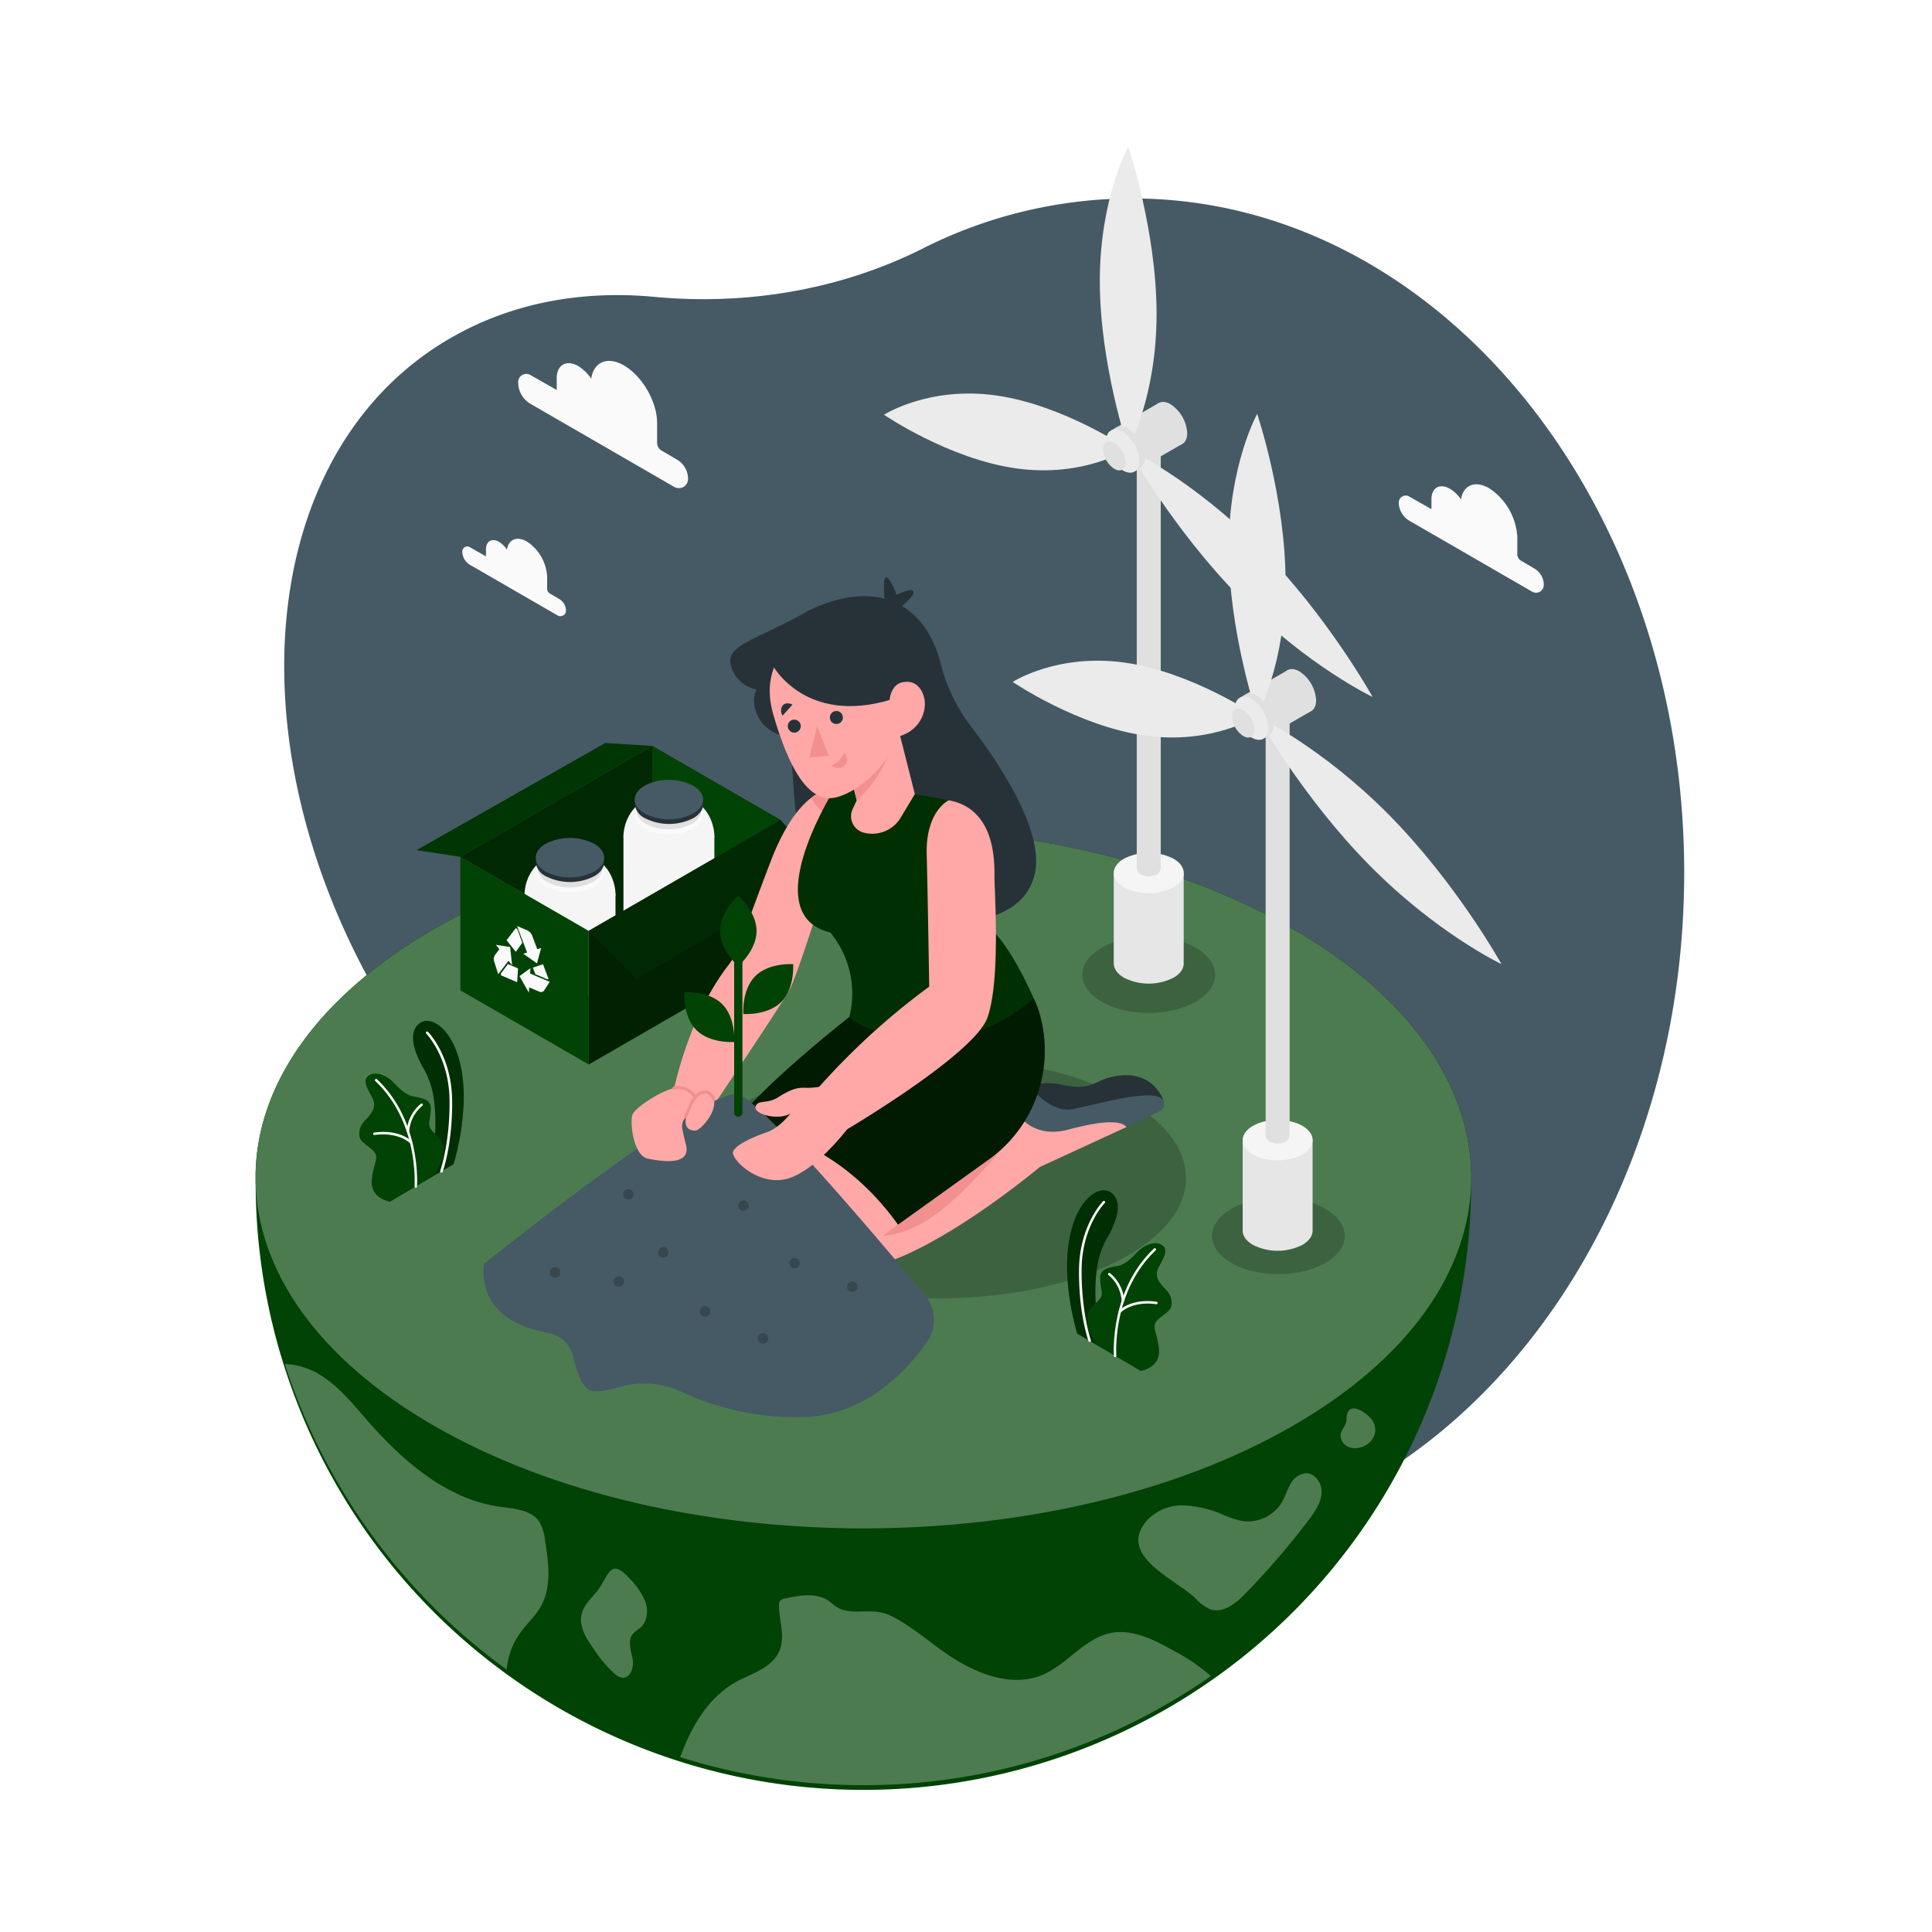 <svg class="animated" id="freepik_stories-environment" xmlns="http://www.w3.org/2000/svg" viewBox="0 0 500 500" version="1.1" xmlns:xlink="http://www.w3.org/1999/xlink" xmlns:svgjs="http://svgjs.com/svgjs"><style>svg#freepik_stories-environment:not(.animated) .animable {opacity: 0;}svg#freepik_stories-environment.animated #freepik--Background--inject-2 {animation: 3s Infinite  linear floating;animation-delay: 0s;}svg#freepik_stories-environment.animated #freepik--Floor--inject-2 {animation: 6s Infinite  linear floating;animation-delay: 0s;}svg#freepik_stories-environment.animated #freepik--Character--inject-2 {animation: 6s Infinite  linear wind;animation-delay: 0s;}svg#freepik_stories-environment.animated #freepik--Clouds--inject-2 {animation: 6s Infinite  linear floating;animation-delay: 0s;}            @keyframes floating {                0% {                    opacity: 1;                    transform: translateY(0px);                }                50% {                    transform: translateY(-10px);                }                100% {                    opacity: 1;                    transform: translateY(0px);                }            }                    @keyframes wind {                0% {                    transform: rotate( 0deg );                }                25% {                    transform: rotate( 1deg );                }                75% {                    transform: rotate( -1deg );                }            }        </style><g id="freepik--Background--inject-2" class="animable" style="transform-origin: 254.711px 225.85px;"><path d="M293,400.34c78.9,0,142.87-78.12,142.87-174.49S371.89,51.36,293,51.36a120.27,120.27,0,0,0-54.28,13C217.51,75,193.28,79.07,169.37,76.83c-18.13-1.7-35.65,1.3-51,9.67-52,28.29-59.89,107.08-17.68,176,15.31,25,35.12,45.27,56.63,59.59a236.05,236.05,0,0,1,41.6,35.06C224,384,256.94,400.34,293,400.34Z" style="fill: rgb(69, 90, 100); transform-origin: 254.711px 225.85px;" id="elfd6dx5r84if" class="animable"></path></g><g id="freepik--Floor--inject-2" class="animable animator-active" style="transform-origin: 223.445px 338.562px;"><path d="M380.74,304.72c0,.44,0,.89,0,1.33a157.29,157.29,0,0,1-314.58-.24c0-.36,0-.73,0-1.09s0-.73,0-1.09C66.62,280.75,82,258,112.22,240.5c61.43-35.46,161-35.46,222.46,0,30.12,17.41,45.48,40.1,46.05,62.89C380.74,303.83,380.74,304.28,380.74,304.72Z" style="fill: #004305; transform-origin: 223.45px 338.562px;" id="el9xnv9nf0m0l" class="animable"></path><path d="M139.51,393.75c-2.11-3.06-6.44-3.28-10.13-3.8-13.94-1.94-25.31-12-34.57-22.61-3.49-4-6.88-8.2-11.32-11.11A19,19,0,0,0,73.7,353a157.57,157.57,0,0,0,57.42,79.08,19.39,19.39,0,0,1,3.51-9.5c1.66-2.29,3.82-4.21,5.23-6.65,3-5.15,2.11-11.56,1.16-17.43A11.2,11.2,0,0,0,139.51,393.75Z" style="fill: #004305; transform-origin: 107.811px 392.54px;" id="elr0l8g2r9nm" class="animable"></path><g id="el2uk612vcirr"><path d="M139.51,393.75c-2.11-3.06-6.44-3.28-10.13-3.8-13.94-1.94-25.31-12-34.57-22.61-3.49-4-6.88-8.2-11.32-11.11A19,19,0,0,0,73.7,353a157.57,157.57,0,0,0,57.42,79.08,19.39,19.39,0,0,1,3.51-9.5c1.66-2.29,3.82-4.21,5.23-6.65,3-5.15,2.11-11.56,1.16-17.43A11.2,11.2,0,0,0,139.51,393.75Z" style="fill: rgb(255, 255, 255); opacity: 0.3; transform-origin: 107.811px 392.54px;" class="animable" id="elan71itosuh5"></path></g><path d="M154.5,411.82c-1.54,1.88-3.46,3.62-4,6-.71,3.13,1.22,6.18,3.07,8.8a32.47,32.47,0,0,0,5.51,6.56,3.71,3.71,0,0,0,2,1c2.19.16,3.06-2.88,2.62-5s-1.32-4.66.09-6.35a16.06,16.06,0,0,1,1.92-1.55c1.84-1.61,2.11-4.48,1.31-6.79a18.65,18.65,0,0,0-4.13-6C157.73,402.69,157.45,408.22,154.5,411.82Z" style="fill: #004305; transform-origin: 158.897px 420.077px;" id="elrh7lkqlxz0m" class="animable"></path><g id="el3481l9z1vfe"><path d="M154.5,411.82c-1.54,1.88-3.46,3.62-4,6-.71,3.13,1.22,6.18,3.07,8.8a32.47,32.47,0,0,0,5.51,6.56,3.71,3.71,0,0,0,2,1c2.19.16,3.06-2.88,2.62-5s-1.32-4.66.09-6.35a16.06,16.06,0,0,1,1.92-1.55c1.84-1.61,2.11-4.48,1.31-6.79a18.65,18.65,0,0,0-4.13-6C157.73,402.69,157.45,408.22,154.5,411.82Z" style="fill: rgb(255, 255, 255); opacity: 0.3; transform-origin: 158.897px 420.077px;" class="animable" id="eltgw13s7o8jl"></path></g><path d="M223.44,462a156.6,156.6,0,0,0,89.92-28.22,46.79,46.79,0,0,0-9.64-6.58c-5-2.8-10.64-5.71-16.29-4.57-6.85,1.39-11.27,8.19-17.72,10.86-7.71,3.19-16.59-.14-23.57-4.72-5.07-3.32-9.68-7.55-15.07-10.35-5.19-2.7-8.71-.32-13.56-2a12.27,12.27,0,0,1-2.87-2c-3.19-2.32-7.59-1.58-11.45-.74a2.14,2.14,0,0,0-1.3.63,2,2,0,0,0-.29,1.16c0,2.38.59,4.73.76,7.1.53,7.26-4.74,9.31-10.33,11.92-8.12,3.79-12.82,11.62-16,20.26A157.24,157.24,0,0,0,223.44,462Z" style="fill: #004305; transform-origin: 244.695px 437.433px;" id="el7i0z2xdtg8d" class="animable"></path><g id="el8rvu5r8m163"><path d="M223.44,462a156.6,156.6,0,0,0,89.92-28.22,46.79,46.79,0,0,0-9.64-6.58c-5-2.8-10.64-5.71-16.29-4.57-6.85,1.39-11.27,8.19-17.72,10.86-7.71,3.19-16.59-.14-23.57-4.72-5.07-3.32-9.68-7.55-15.07-10.35-5.19-2.7-8.71-.32-13.56-2a12.27,12.27,0,0,1-2.87-2c-3.19-2.32-7.59-1.58-11.45-.74a2.14,2.14,0,0,0-1.3.63,2,2,0,0,0-.29,1.16c0,2.38.59,4.73.76,7.1.53,7.26-4.74,9.31-10.33,11.92-8.12,3.79-12.82,11.62-16,20.26A157.24,157.24,0,0,0,223.44,462Z" style="fill: rgb(255, 255, 255); opacity: 0.3; transform-origin: 244.695px 437.433px;" class="animable" id="elp52bsgrhqys"></path></g><path d="M309.4,413.66a10.66,10.66,0,0,0,3.84,2.82c3.54,1.16,7-1.82,9.52-4.54a201.18,201.18,0,0,0,16.41-19.21c1.41-2,2.79-4.11,2.87-6.52s-1.73-5-4.14-4.95a5.14,5.14,0,0,0-3.95,2.86c-.85,1.48-1.32,3.14-2.17,4.62a10.31,10.31,0,0,1-10.18,4.91,22.87,22.87,0,0,1-4.93-1.59,29.16,29.16,0,0,0-10.18-2.46,12.48,12.48,0,0,0-9.51,3.72C288.74,402.55,304.22,408.64,309.4,413.66Z" style="fill: #004305; transform-origin: 318.326px 398.998px;" id="elznw3ak2elkl" class="animable"></path><path d="M353.23,374.15a4.86,4.86,0,0,0,2.69-3.67,5.13,5.13,0,0,0-.36-2.15c-.71-1.91-6.09-6.24-7-2.06-.11.53,0,1.1-.13,1.62-.5,1.95-2.25,2.82-1.14,5S351.24,375.2,353.23,374.15Z" style="fill: #004305; transform-origin: 351.427px 369.649px;" id="el3d501d3fldj" class="animable"></path><g id="elw2yfn6jbvbg"><path d="M309.4,413.66a10.66,10.66,0,0,0,3.84,2.82c3.54,1.16,7-1.82,9.52-4.54a201.18,201.18,0,0,0,16.41-19.21c1.41-2,2.79-4.11,2.87-6.52s-1.73-5-4.14-4.95a5.14,5.14,0,0,0-3.95,2.86c-.85,1.48-1.32,3.14-2.17,4.62a10.31,10.31,0,0,1-10.18,4.91,22.87,22.87,0,0,1-4.93-1.59,29.16,29.16,0,0,0-10.18-2.46,12.48,12.48,0,0,0-9.51,3.72C288.74,402.55,304.22,408.64,309.4,413.66Z" style="fill: rgb(255, 255, 255); opacity: 0.3; transform-origin: 318.326px 398.998px;" class="animable" id="el1t05wmg5z7v"></path></g><g id="elcyeri31mqk"><path d="M353.23,374.15a4.86,4.86,0,0,0,2.69-3.67,5.13,5.13,0,0,0-.36-2.15c-.71-1.91-6.09-6.24-7-2.06-.11.53,0,1.1-.13,1.62-.5,1.95-2.25,2.82-1.14,5S351.24,375.2,353.23,374.15Z" style="fill: rgb(255, 255, 255); opacity: 0.3; transform-origin: 351.427px 369.649px;" class="animable" id="elayerb6undqu"></path></g><path d="M380.74,304.72c0,.44,0,.89,0,1.33-.57,22.8-15.93,45.49-46.05,62.89-61.43,35.47-161,35.47-222.46,0C82,351.48,66.62,328.7,66.15,305.81c0-.36,0-.73,0-1.09s0-.73,0-1.09C66.62,280.75,82,258,112.22,240.5c61.43-35.46,161-35.46,222.46,0,30.12,17.41,45.48,40.1,46.05,62.89C380.74,303.83,380.74,304.28,380.74,304.72Z" style="fill: #004305; transform-origin: 223.445px 304.724px;" id="eljcjhlcjbr38" class="animable"></path><g id="elpxvxrwn2dd"><path d="M380.74,304.72c0,.44,0,.89,0,1.33-.57,22.8-15.93,45.49-46.05,62.89-61.43,35.47-161,35.47-222.46,0C82,351.48,66.62,328.7,66.15,305.81c0-.36,0-.73,0-1.09s0-.73,0-1.09C66.62,280.75,82,258,112.22,240.5c61.43-35.46,161-35.46,222.46,0,30.12,17.41,45.48,40.1,46.05,62.89C380.74,303.83,380.74,304.28,380.74,304.72Z" style="fill: rgb(255, 255, 255); opacity: 0.3; transform-origin: 223.445px 304.724px;" class="animable" id="elsi0l9l7i89"></path></g></g><g id="freepik--Shadows--inject-2" class="animable" style="transform-origin: 260.203px 298.299px;"><g id="elaunhiwnl4cg"><ellipse cx="242.9" cy="304.85" rx="64.04" ry="31.16" style="opacity: 0.2; transform-origin: 242.9px 304.85px; transform: rotate(-17.95deg);" class="animable" id="elv5bbxeul2mg"></ellipse></g><g id="elyinl0vl6lj"><path d="M309.44,245.26c6.71,3.87,6.71,10.16,0,14s-17.59,3.87-24.3,0-6.71-10.16,0-14S302.73,241.39,309.44,245.26Z" style="opacity: 0.2; transform-origin: 297.29px 252.26px;" class="animable" id="els45j98hsmy"></path></g><g id="elzdc6xf3eqx8"><path d="M343,312.85c6.71,3.88,6.71,10.16,0,14s-17.59,3.87-24.3,0-6.71-10.15,0-14S336.29,309,343,312.85Z" style="opacity: 0.2; transform-origin: 330.85px 319.852px;" class="animable" id="el9if2e4qwd5p"></path></g></g><g id="freepik--wind-turbines--inject-2" class="animable" style="transform-origin: 308.68px 180.85px;"><path d="M306.34,249.12V225.93h-18.1v23.4c0,1.34.88,2.67,2.65,3.7a14.17,14.17,0,0,0,12.81,0C305.56,252,306.43,250.53,306.34,249.12Z" style="fill: rgb(230, 230, 230); transform-origin: 297.293px 240.245px;" id="elq1na4me0p4j" class="animable"></path><path d="M303.7,222.23c3.54,2.05,3.54,5.36,0,7.4a14.17,14.17,0,0,1-12.81,0c-3.54-2-3.54-5.35,0-7.4A14.17,14.17,0,0,1,303.7,222.23Z" style="fill: rgb(245, 245, 245); transform-origin: 297.295px 225.93px;" id="ellorqudohyj" class="animable"></path><path d="M299.08,226.46h0a4.79,4.79,0,0,1-3.57,0h0a2.1,2.1,0,0,1-1.32-2V114.94h6.21V224.51A2.1,2.1,0,0,1,299.08,226.46Z" style="fill: rgb(224, 224, 224); transform-origin: 297.295px 170.873px;" id="elcd7ta00bc6e" class="animable"></path><polygon points="305.82 114.97 293.76 121.94 287.59 111.39 299.81 104.34 305.82 114.97" style="fill: rgb(224, 224, 224); transform-origin: 296.705px 113.14px;" id="elezl99k2h4ut" class="animable"></polygon><path d="M299.32,81.26c0,21.56-7.35,34.8-7.35,34.8s-7.34-21.73-7.34-43.29S292,38,292,38,299.32,59.7,299.32,81.26Z" style="fill: rgb(235, 235, 235); transform-origin: 291.975px 77.03px;" id="elonao3m7eog" class="animable"></path><path d="M321,154.73c-17.47-17.71-29-38.5-29-38.5s16.76,7.92,34.23,25.63,29,38.51,29,38.51S338.46,172.44,321,154.73Z" style="fill: rgb(235, 235, 235); transform-origin: 323.615px 148.3px;" id="elp24fyb70bh" class="animable"></path><path d="M263,121.22c17.47,2.46,29-5,29-5s-16.75-11.43-34.22-13.88-29,5-29,5S245.49,118.77,263,121.22Z" style="fill: rgb(235, 235, 235); transform-origin: 260.39px 111.782px;" id="elrwj84kqzofq" class="animable"></path><path d="M296.3,118.41c0,2.76-1.94,3.88-4.33,2.5a9.55,9.55,0,0,1-4.32-7.49c0-2.76,1.93-3.88,4.32-2.5A9.56,9.56,0,0,1,296.3,118.41Z" style="fill: rgb(224, 224, 224); transform-origin: 291.975px 115.915px;" id="elmo2582kogw" class="animable"></path><path d="M294.87,119.24c0,2.76-1.93,3.88-4.32,2.5a9.58,9.58,0,0,1-4.33-7.5c0-2.76,1.94-3.88,4.33-2.5A9.57,9.57,0,0,1,294.87,119.24Z" style="fill: rgb(235, 235, 235); transform-origin: 290.545px 116.74px;" id="elfu7npqib00c" class="animable"></path><path d="M307.25,112.1c0,2.76-1.94,3.88-4.33,2.5a9.58,9.58,0,0,1-4.33-7.5c0-2.76,1.94-3.87,4.33-2.49A9.56,9.56,0,0,1,307.25,112.1Z" style="fill: rgb(224, 224, 224); transform-origin: 302.92px 109.604px;" id="elkfdps07bale" class="animable"></path><path d="M291.31,119.66c0,1.86-1.3,2.61-2.91,1.68a6.43,6.43,0,0,1-2.92-5c0-1.86,1.31-2.61,2.92-1.69A6.44,6.44,0,0,1,291.31,119.66Z" style="fill: rgb(224, 224, 224); transform-origin: 288.395px 117.998px;" id="elff5ddxiihce" class="animable"></path><path d="M339.7,318.26V295.07H321.6v23.4c0,1.34.88,2.67,2.65,3.7a14.17,14.17,0,0,0,12.81,0C338.92,321.09,339.79,319.67,339.7,318.26Z" style="fill: rgb(230, 230, 230); transform-origin: 330.653px 309.385px;" id="el0czekry2rkgw" class="animable"></path><ellipse cx="330.66" cy="295.07" rx="9.06" ry="5.23" style="fill: rgb(245, 245, 245); transform-origin: 330.66px 295.07px;" id="elr2a19n5s3b" class="animable"></ellipse><path d="M332.44,295.6h0a4.79,4.79,0,0,1-3.57,0h0a2.1,2.1,0,0,1-1.32-2V184.08h6.21V293.65A2.1,2.1,0,0,1,332.44,295.6Z" style="fill: rgb(224, 224, 224); transform-origin: 330.655px 240.013px;" id="elvwbnd1m2yl" class="animable"></path><polygon points="339.18 184.11 327.12 191.08 320.95 180.53 333.17 173.48 339.18 184.11" style="fill: rgb(224, 224, 224); transform-origin: 330.065px 182.28px;" id="eldla1n7gmhq6" class="animable"></polygon><path d="M332.69,150.4c0,21.56-7.35,34.8-7.35,34.8S318,163.47,318,141.91s7.35-34.79,7.35-34.79S332.69,128.84,332.69,150.4Z" style="fill: rgb(235, 235, 235); transform-origin: 325.345px 146.16px;" id="el9pvarpr4t3o" class="animable"></path><path d="M354.36,223.87c-17.47-17.71-29-38.5-29-38.5s16.75,7.92,34.22,25.63,29,38.51,29,38.51S371.82,241.59,354.36,223.87Z" style="fill: rgb(235, 235, 235); transform-origin: 356.97px 217.44px;" id="elzt8fhbt4cb" class="animable"></path><path d="M296.31,190.36c17.47,2.46,29-5,29-5s-16.76-11.43-34.23-13.88-29,5-29,5S278.85,187.91,296.31,190.36Z" style="fill: rgb(235, 235, 235); transform-origin: 293.695px 180.922px;" id="el771vrqzk3ja" class="animable"></path><path d="M329.66,187.55c0,2.76-1.93,3.88-4.32,2.5a9.56,9.56,0,0,1-4.33-7.49c0-2.76,1.94-3.88,4.33-2.5A9.55,9.55,0,0,1,329.66,187.55Z" style="fill: rgb(224, 224, 224); transform-origin: 325.335px 185.055px;" id="elaxyydmxbj5j" class="animable"></path><path d="M328.24,188.38c0,2.76-1.94,3.88-4.33,2.5a9.58,9.58,0,0,1-4.33-7.5c0-2.76,1.94-3.88,4.33-2.5A9.58,9.58,0,0,1,328.24,188.38Z" style="fill: rgb(235, 235, 235); transform-origin: 323.91px 185.88px;" id="el9gghpebyzy6" class="animable"></path><path d="M340.61,181.24c0,2.76-1.94,3.88-4.33,2.5a9.57,9.57,0,0,1-4.32-7.5c0-2.76,1.93-3.87,4.32-2.49A9.56,9.56,0,0,1,340.61,181.24Z" style="fill: rgb(224, 224, 224); transform-origin: 336.285px 178.744px;" id="elfmyfys5809g" class="animable"></path><path d="M324.67,188.8c0,1.86-1.3,2.61-2.91,1.68a6.41,6.41,0,0,1-2.91-5c0-1.86,1.3-2.61,2.91-1.69A6.44,6.44,0,0,1,324.67,188.8Z" style="fill: rgb(224, 224, 224); transform-origin: 321.76px 187.138px;" id="elhkw3s2blu1d" class="animable"></path></g><g id="freepik--Box--inject-2" class="animable" style="transform-origin: 160.52px 233.885px;"><polygon points="202.03 212.24 152.36 240.92 119.14 221.74 168.81 193.06 202.03 212.24" style="fill: #004305; transform-origin: 160.585px 216.99px;" id="el9jz7v79rtdp" class="animable"></polygon><g id="el16b0a5te6nl"><polygon points="202.03 212.24 152.36 240.92 119.14 221.74 168.81 193.06 202.03 212.24" style="opacity: 0.4; transform-origin: 160.585px 216.99px;" class="animable" id="el7rlundz2phb"></polygon></g><polygon points="168.81 193.06 168.81 231.42 202.03 212.24 168.81 193.06" style="fill: #004305; transform-origin: 185.42px 212.24px;" id="elnytl6r7lo5o" class="animable"></polygon><path d="M159.29,231.35c0,4.52-13.86,5.57-20.31,3.15-2-.73-3.23-1.77-3.23-3.15a11.47,11.47,0,0,1,3.43-7.8c1.75-1.6,4.38-2.81,8.34-2.81C158.56,220.74,159.29,230,159.29,231.35Z" style="fill: rgb(245, 245, 245); transform-origin: 147.52px 228.253px;" id="elpv3r1dxrcdn" class="animable"></path><path d="M153.75,222.25a13.82,13.82,0,0,0-12.51,0c-3.45,2-3.43,5.22,0,7.22a13.82,13.82,0,0,0,12.51,0C157.24,227.48,157.22,224.25,153.75,222.25Z" style="fill: rgb(250, 250, 250); transform-origin: 147.51px 225.86px;" id="elm0i04cg9v2" class="animable"></path><path d="M153.41,221.44a13.06,13.06,0,0,0-11.82,0c-3.26,1.88-3.24,4.94,0,6.83a13.06,13.06,0,0,0,11.82,0C156.7,226.39,156.68,223.33,153.41,221.44Z" style="fill: rgb(224, 224, 224); transform-origin: 147.511px 224.855px;" id="elw12emkz6t4" class="animable"></path><path d="M135.75,231.35v20.36c0,1.71,1.14,3.41,3.36,4.72a.41.41,0,0,0,.11.07c4.61,2.67,12.06,2.68,16.64,0,2.3-1.32,3.44-3.07,3.43-4.82V231.35Z" style="fill: rgb(245, 245, 245); transform-origin: 147.52px 244.928px;" id="elbiz9f995b3e" class="animable"></path><path d="M156.36,223.15v-1.23h-.28a5.33,5.33,0,0,0-2.33-2.38,13.82,13.82,0,0,0-12.51,0,5.13,5.13,0,0,0-2.33,2.44h-.24v1.34h0a4.54,4.54,0,0,0,2.6,3.45,13.82,13.82,0,0,0,12.51,0c1.73-1,2.59-2.31,2.57-3.62Z" style="fill: rgb(38, 50, 56); transform-origin: 147.515px 223.155px;" id="elfgqcd5m60qu" class="animable"></path><path d="M153.75,218.36a13.79,13.79,0,0,0-12.51,0c-3.45,2-3.43,5.23,0,7.23a13.82,13.82,0,0,0,12.51,0C157.24,223.59,157.22,220.36,153.75,218.36Z" style="fill: rgb(69, 90, 100); transform-origin: 147.51px 221.973px;" id="elzeltvu7yza" class="animable"></path><path d="M184.88,216.32c0,4.51-13.86,5.57-20.3,3.15-2-.73-3.23-1.77-3.23-3.15a11.42,11.42,0,0,1,3.43-7.8c1.74-1.6,4.38-2.81,8.34-2.81C184.16,205.71,184.88,215,184.88,216.32Z" style="fill: rgb(245, 245, 245); transform-origin: 173.115px 213.222px;" id="el30gs1tiqw2" class="animable"></path><path d="M179.35,207.22a13.79,13.79,0,0,0-12.51,0c-3.45,2-3.43,5.23,0,7.23a13.84,13.84,0,0,0,12.52,0C182.83,212.45,182.82,209.22,179.35,207.22Z" style="fill: rgb(250, 250, 250); transform-origin: 173.109px 210.833px;" id="elehzpbftjn4" class="animable"></path><path d="M179,206.41a13.06,13.06,0,0,0-11.82,0c-3.25,1.88-3.23,4.93,0,6.82a13.06,13.06,0,0,0,11.82,0C182.29,211.36,182.28,208.3,179,206.41Z" style="fill: rgb(224, 224, 224); transform-origin: 173.107px 209.82px;" id="elhdrkwolsmd9" class="animable"></path><path d="M161.35,216.32v20.36c0,1.7,1.13,3.41,3.36,4.72a.41.41,0,0,0,.11.07c4.6,2.67,12.06,2.68,16.64,0,2.3-1.32,3.43-3.07,3.42-4.82V216.32Z" style="fill: rgb(245, 245, 245); transform-origin: 173.115px 229.898px;" id="el2v2poaxzqx7" class="animable"></path><path d="M182,208.11v-1.23h-.28a5.37,5.37,0,0,0-2.33-2.37,13.82,13.82,0,0,0-12.51,0,5.15,5.15,0,0,0-2.34,2.43h-.23v1.35h0a4.55,4.55,0,0,0,2.59,3.45,13.84,13.84,0,0,0,12.52,0c1.73-1,2.58-2.31,2.57-3.63Z" style="fill: rgb(38, 50, 56); transform-origin: 173.155px 208.125px;" id="elusct21d3n8c" class="animable"></path><path d="M179.35,203.32a13.82,13.82,0,0,0-12.51,0c-3.45,2-3.43,5.22,0,7.23a13.84,13.84,0,0,0,12.52,0C182.83,208.56,182.82,205.32,179.35,203.32Z" style="fill: rgb(69, 90, 100); transform-origin: 173.109px 206.935px;" id="el5vcdi9y308j" class="animable"></path><polygon points="152.36 240.92 152.36 275.48 119.14 256.3 119.14 221.74 152.36 240.92" style="fill: #004305; transform-origin: 135.75px 248.61px;" id="el9q14lcvck5q" class="animable"></polygon><polygon points="202.03 246.8 152.36 275.48 152.36 240.92 202.03 212.24 202.03 246.8" style="fill: #004305; transform-origin: 177.195px 243.86px;" id="elmgz3ahrt8y8" class="animable"></polygon><g id="elrz6mngi1jnc"><polygon points="202.03 246.8 152.36 275.48 152.36 240.92 202.03 212.24 202.03 246.8" style="opacity: 0.5; transform-origin: 177.195px 243.86px;" class="animable" id="elewhf7syr34j"></polygon></g><polygon points="152.36 240.92 164.77 253.33 213.23 224.84 202.03 212.24 152.36 240.92" style="fill: #004305; transform-origin: 182.795px 232.785px;" id="eljav59m38bhc" class="animable"></polygon><g id="eldz0wirffydl"><polygon points="152.36 240.92 164.77 253.33 213.23 224.84 202.03 212.24 152.36 240.92" style="opacity: 0.4; transform-origin: 182.795px 232.785px;" class="animable" id="elonv27b5x7js"></polygon></g><path d="M129.67,251.87a.54.54,0,0,0,0,.47s0,.08,0,.08l4.17,1.78.23-3.58-2.61-1.11Z" style="fill: rgb(250, 250, 250); transform-origin: 131.843px 251.855px;" id="elc5z81pw4q8l" class="animable"></path><path d="M138.55,252.13l2.87,1.22a.54.54,0,0,0,.55,0l-1.44-3.81-2.64.87Z" style="fill: rgb(250, 250, 250); transform-origin: 139.93px 251.483px;" id="elq0z4qmiyzal" class="animable"></path><path d="M135.4,246.81l3.57,2.52,1.08-4-1,.33-1.31-3.48a2.47,2.47,0,0,0-1.21-1.37l-2.72-1.16,2.61,6.87Z" style="fill: rgb(250, 250, 250); transform-origin: 136.93px 244.49px;" id="el9x5jslo14hm" class="animable"></path><path d="M135.17,244,134,240.75a.91.91,0,0,0-.45-.52h0s-.08,0-.09,0l-2.36,3.1,2.39,3Z" style="fill: rgb(250, 250, 250); transform-origin: 133.135px 243.28px;" id="eljk4oqknuy6" class="animable"></path><path d="M132.54,249.81l-.52-4.72-3.69-.57.91,1.14-1.14,1.49a2,2,0,0,0-.16,1.82l1,3.16,2.65-3.47Z" style="fill: rgb(250, 250, 250); transform-origin: 130.166px 248.325px;" id="eliettqjkl2l7" class="animable"></path><path d="M137.18,251.94l.09-1.37-2.83,2.05,2.43,4.28.09-1.37,2.61,1.11a1,1,0,0,0,1.28-.35l1.42-2.19Z" style="fill: rgb(250, 250, 250); transform-origin: 138.355px 253.735px;" id="elzj9kj3ytx0o" class="animable"></path><polygon points="119.14 221.74 107.81 220.02 156.64 192.29 168.81 193.06 119.14 221.74" style="fill: #004305; transform-origin: 138.31px 207.015px;" id="el8wnt657fzh2" class="animable"></polygon><g id="el2d0h8bstwp"><polygon points="119.14 221.74 107.81 220.02 156.64 192.29 168.81 193.06 119.14 221.74" style="opacity: 0.2; transform-origin: 138.31px 207.015px;" class="animable" id="els2z7z5tifdo"></polygon></g></g><g id="freepik--Character--inject-2" class="animable" style="transform-origin: 213.196px 258.088px;"><path d="M193,287.59s-15.6,15.13-11.95,24,16.5,13.23,32.95,6,35.12-22.92,35.12-22.92Z" style="fill: rgb(255, 168, 167); transform-origin: 214.808px 304.408px;" id="elhb9gpgdpeqo" class="animable"></path><path d="M213.05,294.93s-15.61,15.13-12,24,16.49,13.23,32.94,6,35.13-22.92,35.13-22.92l22.42-10.34s-1.51-5.31-15.5-2.76-11.66-1.9-11.66-1.9Z" style="fill: rgb(255, 168, 167); transform-origin: 246.024px 307.788px;" id="elepkzibormhr" class="animable"></path><path d="M263.24,288.05s3.82,6.78,13.18,4.3,13.66-2.37,15.17-.64l8.44-4.07a2.18,2.18,0,0,0,1.1-2.75c-1.11-2.81-4.18-7.58-12-6.45-6.13.89-6.13,4.12-14.31,2.29S262.34,283.31,263.24,288.05Z" style="fill: rgb(69, 90, 100); transform-origin: 282.198px 285.583px;" id="elax4bb34k7em" class="animable"></path><path d="M289.11,278.44c-6.13.89-6.13,4.12-14.31,2.29-3.45-.77-6.2-.42-8.16.58,1.92,2.31,6.25,6.68,11,5.74,6.35-1.26,21.66-5.85,23.53-2.16C300,282.08,297,277.31,289.11,278.44Z" style="fill: rgb(38, 50, 56); transform-origin: 283.905px 282.725px;" id="elpf3iql2q46q" class="animable"></path><path d="M232.41,316.89l-3.89,2.95s6,.06,13.89-5.75,17-16.92,17-16.92Z" style="fill: rgb(242, 143, 143); transform-origin: 243.965px 308.505px;" id="el5qwzmaq6do9" class="animable"></path><path d="M219.8,263.22s-22.07,17.23-30.13,28c0,0,24.34,0,42.74,25.7l23.35-16.76a34.6,34.6,0,0,0,13.32-37.67,24.26,24.26,0,0,0-1.56-4.08Z" style="fill: #004305; transform-origin: 230.028px 287.665px;" id="elougba63szz" class="animable"></path><g id="elezjuo0yxmdo"><path d="M219.8,263.22s-22.07,17.23-30.13,28c0,0,24.34,0,42.74,25.7l23.35-16.76a34.6,34.6,0,0,0,13.32-37.67,24.26,24.26,0,0,0-1.56-4.08Z" style="opacity: 0.6; transform-origin: 230.028px 287.665px;" class="animable" id="eltgrahglfoxs"></path></g><path d="M207.51,159h0a38.42,38.42,0,0,1,5.1-2.43,34,34,0,0,1,3.44-1.16c8.49-2.42,15.68-.86,20.73,4a21.11,21.11,0,0,1,3,3.65,28.58,28.58,0,0,1,3.69,8.81h0A44.74,44.74,0,0,0,251.3,188c7.34,9.6,19.17,27.29,16.45,38.38-4.66,18.95-39.85,11-50.93,12.87S204.71,191,204.71,191s-6.52-.72-8.76-6.05c-1.74-4.15-.09-6.5-.09-6.5a8.45,8.45,0,0,1-6.59-5.88C187.31,167.11,195.32,165.78,207.51,159Z" style="fill: rgb(38, 50, 56); transform-origin: 228.562px 196.829px;" id="el9hphejdcefb" class="animable"></path><path d="M216,204.17s-8.84-1.41-16.55,18.75c-4.11,10.74-6.33,17-7.51,20.41a23.1,23.1,0,0,1-3.53,6.58c-3.42,4.43-9.93,14.58-13.94,31.67l9.2,6s18.77-27.84,20.69-31.5S212,234.25,212,234.25Z" style="fill: rgb(255, 168, 167); transform-origin: 195.235px 245.864px;" id="elyy88r3dv8u8" class="animable"></path><path d="M210,206.41c.77,1.66,2.4,4.21,5.15,4.11l.83-6.35S213.5,203.77,210,206.41Z" style="fill: rgb(242, 143, 143); transform-origin: 212.99px 207.336px;" id="ela0wpjpy8za5" class="animable"></path><path d="M245.54,207.12l-8.78-1.62L216,204.17s-20.6,32.47-1.12,37.14a24.83,24.83,0,0,1,4.93,21.91S225.41,269,241,269s26.5-10.62,26.5-10.62-5.09-12-10.47-17.36-5-25.55-5-25.55Z" style="fill: #004305; transform-origin: 237.002px 236.585px;" id="elq6sai20s9q" class="animable"></path><g id="el0jcco8lxvb08"><path d="M245.54,207.12l-8.78-1.62L216,204.17s-20.6,32.47-1.12,37.14a24.83,24.83,0,0,1,4.93,21.91S225.41,269,241,269s26.5-10.62,26.5-10.62-5.09-12-10.47-17.36-5-25.55-5-25.55Z" style="opacity: 0.3; transform-origin: 237.002px 236.585px;" class="animable" id="eltm1x181w03e"></path></g><path d="M229,155.7s-.71-6,.29-6.27,2.76,4.51,2.76,4.51,4.35-2.18,4.39-.69-4.69,4.87-4.69,4.87Z" style="fill: rgb(38, 50, 56); transform-origin: 232.598px 153.769px;" id="elve9etcsyi1" class="animable"></path><path d="M236.76,205.5l-3.65,6.09a8.6,8.6,0,0,1-9.64,3.88h0a4.38,4.38,0,0,1-2.81-6.07l1.06-2.28-5.14-20.32,14.52-3.67Z" style="fill: rgb(255, 168, 167); transform-origin: 226.67px 199.451px;" id="el269xs7xmgb9" class="animable"></path><path d="M231.77,185.76l.13.53a30.7,30.7,0,0,1-10.18,20.83l-5.26-20.82,14.11-3.57Z" style="fill: rgb(242, 143, 143); transform-origin: 224.18px 194.925px;" id="elirp25fgp5in" class="animable"></path><path d="M210.68,162.55c-5,2-14.46,8.89-10.55,22.39s9.05,23.12,16.15,21.44S237.05,193.7,232.51,176,215.53,160.64,210.68,162.55Z" style="fill: rgb(255, 168, 167); transform-origin: 216.31px 183.912px;" id="elw43jsdp5twk" class="animable"></path><polygon points="211.49 187.94 214.51 195.62 209.47 196.01 211.49 187.94" style="fill: rgb(242, 143, 143); transform-origin: 211.99px 191.975px;" id="eljoxxv7ry3cg" class="animable"></polygon><path d="M218.05,185.18a1.68,1.68,0,1,1-2.11-1.09A1.68,1.68,0,0,1,218.05,185.18Z" style="fill: rgb(38, 50, 56); transform-origin: 216.45px 185.691px;" id="el3r53129rfbh" class="animable"></path><path d="M207.16,187.41a1.68,1.68,0,1,1-2.11-1.09A1.68,1.68,0,0,1,207.16,187.41Z" style="fill: rgb(38, 50, 56); transform-origin: 205.56px 187.921px;" id="ellhzhrnvurne" class="animable"></path><path d="M202.55,185.2l2.54-2.85s-1.6-.87-2.56.26A2.29,2.29,0,0,0,202.55,185.2Z" style="fill: rgb(38, 50, 56); transform-origin: 203.614px 183.615px;" id="elx9ud0aobtr" class="animable"></path><path d="M215.23,198.12a7.15,7.15,0,0,0,3.34-3.29s1.45,1.92-.07,3.31S215.23,198.12,215.23,198.12Z" style="fill: rgb(242, 143, 143); transform-origin: 217.212px 196.791px;" id="elusvmtearv7h" class="animable"></path><path d="M199.81,171.94s8.95,17.23,33.6,8.17c0,0,.35-20.76-16.53-20.81S199.81,171.94,199.81,171.94Z" style="fill: rgb(38, 50, 56); transform-origin: 216.61px 171.021px;" id="el1zw9xs0boeh" class="animable"></path><path d="M230.11,183s-.36-5.67,3.49-6.44c4.23-.84,5.5,3.15,5.69,4.62.5,3.84-1.89,8.5-7.62,9.64Z" style="fill: rgb(255, 168, 167); transform-origin: 234.728px 183.633px;" id="el4xeupyvwohl" class="animable"></path><path d="M125.2,327.13s58-46.54,66-43.85c6.37,2.17,36.66,38.05,48.21,51.93a9.93,9.93,0,0,1,.55,12c-5.38,7.74-16.33,19.54-33,19.54a70.3,70.3,0,0,1-30.63-6.56A22.67,22.67,0,0,0,160,359.06c-3,.88-6,1.42-7.47.7-2-1-3.36-5.07-4.18-8.64a8.1,8.1,0,0,0-6.5-6.17C134.92,343.75,124.06,339.86,125.2,327.13Z" style="fill: rgb(69, 90, 100); transform-origin: 183.416px 324.962px;" id="elxqzojeuzmld" class="animable"></path><circle cx="162.61" cy="309.11" r="1.35" style="fill: rgb(55, 71, 79); transform-origin: 162.61px 309.11px;" id="eldwzkn7c23y" class="animable"></circle><path d="M161.53,331.65a1.35,1.35,0,1,1-1.35-1.35A1.34,1.34,0,0,1,161.53,331.65Z" style="fill: rgb(55, 71, 79); transform-origin: 160.18px 331.65px;" id="ele1c2ndzehqj" class="animable"></path><path d="M173,324.12a1.36,1.36,0,1,1-1.35-1.35A1.35,1.35,0,0,1,173,324.12Z" style="fill: rgb(55, 71, 79); transform-origin: 171.64px 324.13px;" id="elvwf927tf4o" class="animable"></path><path d="M183.81,339.37a1.36,1.36,0,1,1-1.35-1.35A1.35,1.35,0,0,1,183.81,339.37Z" style="fill: rgb(55, 71, 79); transform-origin: 182.45px 339.38px;" id="elthygyfqzk4" class="animable"></path><path d="M198.84,346.36a1.36,1.36,0,1,1-1.36-1.35A1.35,1.35,0,0,1,198.84,346.36Z" style="fill: rgb(55, 71, 79); transform-origin: 197.48px 346.37px;" id="elanr8n4k29e" class="animable"></path><path d="M207,326.93a1.35,1.35,0,1,1-1.35-1.35A1.34,1.34,0,0,1,207,326.93Z" style="fill: rgb(55, 71, 79); transform-origin: 205.65px 326.93px;" id="eloet9115o1zj" class="animable"></path><path d="M145,329.29a1.36,1.36,0,1,1-1.35-1.35A1.35,1.35,0,0,1,145,329.29Z" style="fill: rgb(55, 71, 79); transform-origin: 143.64px 329.3px;" id="ely0svjoc9op8" class="animable"></path><path d="M221.93,333a1.36,1.36,0,1,1-1.35-1.35A1.35,1.35,0,0,1,221.93,333Z" style="fill: rgb(55, 71, 79); transform-origin: 220.57px 333.01px;" id="elyrjy5z5l91j" class="animable"></path><path d="M193.77,312a1.36,1.36,0,1,1-1.35-1.35A1.35,1.35,0,0,1,193.77,312Z" style="fill: rgb(55, 71, 79); transform-origin: 192.41px 312.01px;" id="elsymqswy6gxl" class="animable"></path><path d="M180.67,285.16s-2.18-4.61-6.21-3.58-10.1,5.16-10.78,6.89.13,10.65,4,11.4,11.31,1.87,9.81-3.78c-.49-1.84-.76-3.16-.92-4.11a3.29,3.29,0,0,1,1.57-3.34l2.08-1.25Z" style="fill: rgb(255, 168, 167); transform-origin: 172.067px 290.962px;" id="elbtpacixj30i" class="animable"></path><path d="M179.6,284.38s-5.09,8.12.32,8.23c1.53,0,7.35-6.64,3.81-9.56C182.46,282,180.8,282.78,179.6,284.38Z" style="fill: rgb(255, 168, 167); transform-origin: 181.142px 287.59px;" id="elpc3298cheaq" class="animable"></path><path d="M179.57,283.92a.37.37,0,0,1-.3-.14,4.61,4.61,0,0,0-4.71-1.81.39.39,0,0,1-.49-.29.4.4,0,0,1,.29-.49,5.37,5.37,0,0,1,5.52,2.07.41.41,0,0,1,0,.57A.39.39,0,0,1,179.57,283.92Z" style="fill: rgb(242, 143, 143); transform-origin: 177.026px 282.491px;" id="elxiaavgs613" class="animable"></path><path d="M177.43,289.45l-.12,0a.41.41,0,0,1-.27-.5,26.87,26.87,0,0,1,2.22-4.75,4.45,4.45,0,0,1,2.88-2,2.38,2.38,0,0,1,1.84.55,3.36,3.36,0,0,1,1.16,1.79.42.42,0,0,1-.29.49.41.41,0,0,1-.49-.29,2.59,2.59,0,0,0-.89-1.37,1.56,1.56,0,0,0-1.24-.37,3.77,3.77,0,0,0-2.31,1.63h0a28.29,28.29,0,0,0-2.11,4.54A.41.41,0,0,1,177.43,289.45Z" style="fill: rgb(242, 143, 143); transform-origin: 181.087px 285.816px;" id="elunoq6v94zci" class="animable"></path><path d="M245.54,207.12s-6,2.7-5.71,14,.65,34.22.65,34.22a183.69,183.69,0,0,0-29.78,27.41l7.47,10.15S252.1,273,255.54,263.38s1.83-32.58,1.83-36.34S257.75,209.34,245.54,207.12Z" style="fill: rgb(255, 168, 167); transform-origin: 234.223px 250.01px;" id="elrcxbhiearw" class="animable"></path><path d="M213,281.09a19.74,19.74,0,0,1-3.86.44c-1.82,0-3.29-.41-7.77,2.45-2.88,1.85-5.22.5-5.82,2.41s5.79,3.71,9,1.8c0,0-2.77,3.67-6,4.79s-8,3.13-8.81,5,6.63,9.31,14.28,7,16.14-13.91,16.14-13.91Z" style="fill: rgb(255, 168, 167); transform-origin: 204.92px 293.255px;" id="eljg2z1moliv" class="animable"></path><path d="M195.8,240.94c0,5-4.74,9.11-4.74,9.11s-4.73-4.08-4.73-9.11,4.73-9.12,4.73-9.12S195.8,235.9,195.8,240.94Z" style="fill: #004305; transform-origin: 191.065px 240.935px;" id="elvx2l5wjukh" class="animable"></path><path d="M202.17,259.32c-3.56,3.56-9.8,3.1-9.8,3.1s-.46-6.24,3.1-9.8,9.8-3.1,9.8-3.1S205.73,255.76,202.17,259.32Z" style="fill: #004305; transform-origin: 198.82px 255.97px;" id="el7tr74h2ye0t" class="animable"></path><path d="M180.21,266.57c-3.56-3.56-3.1-9.79-3.1-9.79s6.24-.47,9.8,3.09,3.1,9.8,3.1,9.8S183.77,270.13,180.21,266.57Z" style="fill: #004305; transform-origin: 183.56px 263.224px;" id="elfb2bg9160zh" class="animable"></path><path d="M191.06,289A1.07,1.07,0,0,1,190,288V245.34a1.07,1.07,0,1,1,2.14,0V288A1.07,1.07,0,0,1,191.06,289Z" style="fill: #004305; transform-origin: 191.07px 266.635px;" id="eljrmzl9y6jva" class="animable"></path></g><g id="freepik--Clouds--inject-2" class="animable" style="transform-origin: 259.59px 126.435px;"><path d="M137.28,97.06l6.8,3.87v-2.4c0-.18,0-.35,0-.52s0-.32,0-.48v-.06h0c.24-3.19,2.65-4.41,5.6-2.71A11,11,0,0,1,153,98c.66-4.33,4.2-5.9,8.47-3.43,4.74,2.74,8.59,9.4,8.59,14.88v5.16a2.32,2.32,0,0,0,1.16,2l4,2.35a5.78,5.78,0,0,1,2.85,5,2.38,2.38,0,0,1-3.56,2.06l-37.16-21.47a6.49,6.49,0,0,1-3.25-5.62A2.11,2.11,0,0,1,137.28,97.06Z" style="fill: rgb(250, 250, 250); transform-origin: 156.085px 109.866px;" id="el2sbemjnxmb3" class="animable"></path><path d="M364.65,128.47l5.81,3.3v-2.05c0-.15,0-.29,0-.44s0-.28,0-.41v-.05h0c.21-2.72,2.27-3.77,4.79-2.31a9.16,9.16,0,0,1,2.86,2.74c.57-3.7,3.58-5,7.23-2.93A16.23,16.23,0,0,1,392.68,139v4.4a2,2,0,0,0,1,1.73l3.41,2a4.92,4.92,0,0,1,2.44,4.25,2,2,0,0,1-3,1.75l-31.73-18.33A5.55,5.55,0,0,1,362,130,1.79,1.79,0,0,1,364.65,128.47Z" style="fill: rgb(250, 250, 250); transform-origin: 380.765px 139.367px;" id="el90zw158f4r8" class="animable"></path><path d="M121.62,141.63l4.15,2.36v-1.47c0-.11,0-.21,0-.31a2.91,2.91,0,0,1,0-.3v0h0c.15-1.95,1.62-2.69,3.42-1.66a6.69,6.69,0,0,1,2,2c.41-2.65,2.56-3.6,5.17-2.1a11.6,11.6,0,0,1,5.24,9.08v3.14a1.42,1.42,0,0,0,.7,1.23l2.44,1.43a3.53,3.53,0,0,1,1.74,3,1.45,1.45,0,0,1-2.17,1.25l-22.66-13.09a4,4,0,0,1-2-3.43A1.28,1.28,0,0,1,121.62,141.63Z" style="fill: rgb(250, 250, 250); transform-origin: 133.064px 149.455px;" id="elou58rxh1fa9" class="animable"></path></g><g id="freepik--Plants--inject-2" class="animable" style="transform-origin: 198.1px 309.506px;"><path d="M278.8,345.16l6.77,3.93s-3.42-10.9-1.52-21.86a21,21,0,0,1,2.75-7.3c.53-1.1,4.61-7.94,1-11.09s-12,3.12-11.64,20A66,66,0,0,0,278.8,345.16Z" style="fill: #004305; transform-origin: 282.712px 328.573px;" id="eloayam5i3t5c" class="animable"></path><g id="elkry1t0r5rwk"><path d="M278.8,345.16l6.77,3.93s-3.42-10.9-1.52-21.86a21,21,0,0,1,2.75-7.3c.53-1.1,4.61-7.94,1-11.09s-12,3.12-11.64,20A66,66,0,0,0,278.8,345.16Z" style="opacity: 0.3; transform-origin: 282.712px 328.573px;" class="animable" id="el88h67p4misi"></path></g><path d="M282,347.3a.32.32,0,0,1-.3-.21c0-.07-2.58-7.17-2.45-18.57s6.16-17.57,6.22-17.63a.31.31,0,0,1,.45.44c-.06.06-5.91,6-6,17.2s2.39,18.28,2.41,18.35a.31.31,0,0,1-.18.4Z" style="fill: rgb(255, 255, 255); transform-origin: 282.627px 329.048px;" id="ela9dv8fnlzns" class="animable"></path><path d="M284.05,348.23l11.17,6.57s5.12-.75,4.73-5.57-2.46-6,.13-8.07,3.25-2.26,3.13-4.33-1.52-3-2.18-3.8-2.48-2.55-1.2-5,3-4.92.45-6.06c-1.55-.69-4.15.17-5.88,2s-3.14,3.15-4.78,3.57-5,.46-4.92,3.27.84,3.79.16,5C283.58,338.15,278.08,339.42,284.05,348.23Z" style="fill: #004305; transform-origin: 292.273px 338.266px;" id="elwgxaaqud2u9" class="animable"></path><path d="M288.6,351.22a.33.33,0,0,1-.32-.29c0-.17-1.23-16.83,10.35-27.78a.32.32,0,1,1,.44.46c-11.36,10.73-10.17,27.1-10.16,27.27a.31.31,0,0,1-.29.34Z" style="fill: rgb(255, 255, 255); transform-origin: 293.718px 337.129px;" id="elnd7l10858xr" class="animable"></path><path d="M290.6,336.94a.32.32,0,0,1-.31-.29A9.51,9.51,0,0,0,286.9,330a.31.31,0,0,1-.08-.44.32.32,0,0,1,.44-.07,9.93,9.93,0,0,1,3.66,7.1.32.32,0,0,1-.29.34Z" style="fill: rgb(255, 255, 255); transform-origin: 288.841px 333.186px;" id="el56yzkw5gjg4" class="animable"></path><path d="M289.78,339.78a.28.28,0,0,1-.21-.08.31.31,0,0,1,0-.44c.12-.14,3-3.29,9.78-2.37a.32.32,0,0,1-.08.63c-6.38-.87-9.2,2.13-9.23,2.16A.3.3,0,0,1,289.78,339.78Z" style="fill: rgb(255, 255, 255); transform-origin: 294.535px 338.252px;" id="elyn95mz3vm4" class="animable"></path><path d="M117.37,301.32l-6.77,3.93s3.41-10.9,1.52-21.86a21.12,21.12,0,0,0-2.75-7.29c-.53-1.11-4.61-7.94-1-11.1s12,3.12,11.64,20A65.92,65.92,0,0,1,117.37,301.32Z" style="fill: #004305; transform-origin: 113.458px 284.731px;" id="eln0jwlvlv0pf" class="animable"></path><g id="elio4cf62oh8"><path d="M117.37,301.32l-6.77,3.93s3.41-10.9,1.52-21.86a21.12,21.12,0,0,0-2.75-7.29c-.53-1.11-4.61-7.94-1-11.1s12,3.12,11.64,20A65.92,65.92,0,0,1,117.37,301.32Z" style="opacity: 0.3; transform-origin: 113.458px 284.731px;" class="animable" id="el8k853xlt8v"></path></g><path d="M114.22,303.46a.22.22,0,0,1-.11,0,.32.32,0,0,1-.19-.4c0-.07,2.55-7.08,2.42-18.34s-6-17.14-6-17.2a.32.32,0,1,1,.45-.45c.06.06,6.08,6.17,6.22,17.64s-2.43,18.49-2.45,18.56A.32.32,0,0,1,114.22,303.46Z" style="fill: rgb(255, 255, 255); transform-origin: 113.618px 285.209px;" id="el67hboeahltw" class="animable"></path><path d="M112.12,304.39,100.94,311s-5.11-.75-4.73-5.57,2.47-5.95-.12-8.07S92.84,295.07,93,293s1.52-3,2.17-3.8,2.49-2.54,1.2-5.05-3-4.91-.44-6.06c1.55-.69,4.15.17,5.87,2s3.15,3.15,4.78,3.57,5,.46,4.93,3.28-.85,3.78-.16,5C112.59,294.32,118.09,295.58,112.12,304.39Z" style="fill: #004305; transform-origin: 103.914px 294.426px;" id="elkppr97k483m" class="animable"></path><path d="M107.57,307.38h0a.32.32,0,0,1-.29-.34c0-.16,1.21-16.54-10.15-27.27a.31.31,0,0,1,.43-.46c11.58,10.95,10.37,27.61,10.35,27.78A.31.31,0,0,1,107.57,307.38Z" style="fill: rgb(255, 255, 255); transform-origin: 102.493px 293.304px;" id="el4yl6liufx3k" class="animable"></path><path d="M105.56,293.1h0a.32.32,0,0,1-.29-.34,10,10,0,0,1,3.65-7.1.32.32,0,0,1,.44.07.31.31,0,0,1-.07.44,9.5,9.5,0,0,0-3.39,6.64A.31.31,0,0,1,105.56,293.1Z" style="fill: rgb(255, 255, 255); transform-origin: 107.346px 289.352px;" id="el59qi9ckutby" class="animable"></path><path d="M106.39,296a.3.3,0,0,1-.23-.11s-2.84-3-9.23-2.16a.31.31,0,1,1-.09-.62c6.75-.93,9.66,2.23,9.78,2.36a.32.32,0,0,1-.23.53Z" style="fill: rgb(255, 255, 255); transform-origin: 101.635px 294.469px;" id="elio8qqlgj7xc" class="animable"></path></g><defs>     <filter id="active" height="200%">         <feMorphology in="SourceAlpha" result="DILATED" operator="dilate" radius="2"></feMorphology>                <feFlood flood-color="#32DFEC" flood-opacity="1" result="PINK"></feFlood>        <feComposite in="PINK" in2="DILATED" operator="in" result="OUTLINE"></feComposite>        <feMerge>            <feMergeNode in="OUTLINE"></feMergeNode>            <feMergeNode in="SourceGraphic"></feMergeNode>        </feMerge>    </filter>    <filter id="hover" height="200%">        <feMorphology in="SourceAlpha" result="DILATED" operator="dilate" radius="2"></feMorphology>                <feFlood flood-color="#ff0000" flood-opacity="0.5" result="PINK"></feFlood>        <feComposite in="PINK" in2="DILATED" operator="in" result="OUTLINE"></feComposite>        <feMerge>            <feMergeNode in="OUTLINE"></feMergeNode>            <feMergeNode in="SourceGraphic"></feMergeNode>        </feMerge>            <feColorMatrix type="matrix" values="0   0   0   0   0                0   1   0   0   0                0   0   0   0   0                0   0   0   1   0 "></feColorMatrix>    </filter></defs></svg>